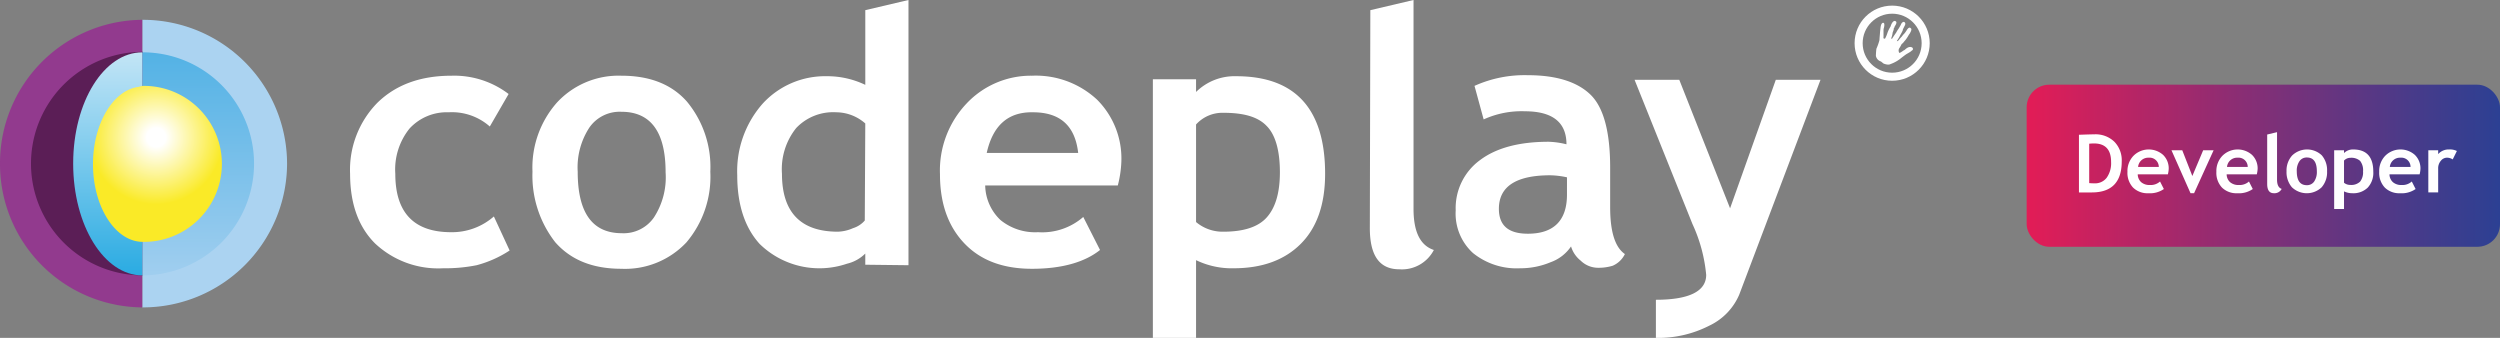 <svg id="a9af4ee0-f5bf-4de4-b838-5f2c9bbb4f42" data-name="Layer 5" xmlns="http://www.w3.org/2000/svg" xmlns:xlink="http://www.w3.org/1999/xlink" viewBox="0 0 309.851 41.877"><rect x="0" y="0" width="309.851" height="41.877" fill="#808080" stroke="none"/><defs><style>.bdc110a9-2782-4c7b-a9eb-55030678aef6{fill:#abd3f1;}.fc323ab4-60e1-42b1-a135-710a9cc68af7{fill:#923a8e;}.a1db8efe-d6c2-4330-a5fb-071d25588437{fill:#5b1e56;}.f619c7ed-9473-44cd-ab1e-ef27beec5752{fill:url(#bbf4f56d-3632-482e-9e29-1bf540afd526);}.a1b68836-8379-47bb-b58c-c5cf7cddd843{fill:url(#bf37d388-64ad-42b1-a177-6d42321408a7);}.bdb5f245-00c2-4645-a479-9056383beaf1{fill:url(#a80dd141-f894-4645-8ea1-1e58e7cfa567);}.a43abde2-545f-4d7e-b91a-fb9795ddc0aa{fill:#fff;}.a3d042a5-9350-4386-9e9c-dccb35c73d4e{fill:none;stroke:#fff;stroke-miterlimit:10;}.a87eacfe-12dd-4d23-9538-cb7af9aea361{fill:url(#a784f99c-30ea-43a2-9204-e90c4d6e0f39);}</style><linearGradient id="bbf4f56d-3632-482e-9e29-1bf540afd526" x1="24.56" y1="1249.36" x2="24.56" y2="1221.715" gradientTransform="translate(0 -1215.228)" gradientUnits="userSpaceOnUse"><stop offset="0" stop-color="#a0ceef"/><stop offset="1" stop-color="#53b2e5"/></linearGradient><linearGradient id="bf37d388-64ad-42b1-a177-6d42321408a7" x1="13.35" y1="1221.715" x2="13.35" y2="1249.36" gradientTransform="translate(0 -1215.228)" gradientUnits="userSpaceOnUse"><stop offset="0" stop-color="#c3e5f6"/><stop offset="1" stop-color="#2aabe2"/></linearGradient><radialGradient id="a80dd141-f894-4645-8ea1-1e58e7cfa567" cx="19.363" cy="1232.267" r="8.299" gradientTransform="translate(0 -1215.228)" gradientUnits="userSpaceOnUse"><stop offset="0.14" stop-color="#fff"/><stop offset="1" stop-color="#faea27"/></radialGradient><linearGradient id="a784f99c-30ea-43a2-9204-e90c4d6e0f39" x1="251.184" y1="20.541" x2="309.851" y2="20.541" gradientUnits="userSpaceOnUse"><stop offset="0" stop-color="#e31c56"/><stop offset="0.435" stop-color="#8d2d73"/><stop offset="0.821" stop-color="#473b8a"/><stop offset="1" stop-color="#2c4093"/></linearGradient></defs><g id="e00c8aa1-fb9b-4c71-990c-47ee699576c3" data-name="Logo"><path class="bdc110a9-2782-4c7b-a9eb-55030678aef6" d="M35.58,20.277A17.873,17.873,0,0,1,17.633,38.099V2.456A17.873,17.873,0,0,1,35.58,20.277Z"/><path class="fc323ab4-60e1-42b1-a135-710a9cc68af7" d="M0,20.277A17.766,17.766,0,0,1,17.633,2.456V38.099A17.766,17.766,0,0,1,0,20.277Z"/><path class="a1db8efe-d6c2-4330-a5fb-071d25588437" d="M17.696,34.132a13.854,13.854,0,0,1,0-27.709Z"/><path class="f619c7ed-9473-44cd-ab1e-ef27beec5752" d="M31.487,20.277A13.854,13.854,0,0,1,17.633,34.132V6.486A13.801,13.801,0,0,1,31.487,20.277Z"/><path class="a1b68836-8379-47bb-b58c-c5cf7cddd843" d="M17.633,34.132c-4.723,0-8.564-6.171-8.564-13.854S12.91,6.486,17.633,6.486Z"/><path class="bdb5f245-00c2-4645-a479-9056383beaf1" d="M17.822,10.643a1.863,1.863,0,0,0-.63.126c-3.149.378-5.668,4.534-5.668,9.572,0,5.29,2.771,9.635,6.171,9.635h0a9.667,9.667,0,1,0,.126-19.333Z"/><path class="a43abde2-545f-4d7e-b91a-fb9795ddc0aa" d="M63.037,11.65l-2.33,4.03a7.085,7.085,0,0,0-5.101-1.763,6.267,6.267,0,0,0-4.849,2.015,8.089,8.089,0,0,0-1.763,5.605c0,4.849,2.33,7.242,6.927,7.242a7.867,7.867,0,0,0,5.29-1.952l1.952,4.219a13.929,13.929,0,0,1-4.093,1.826,19.911,19.911,0,0,1-4.156.378,11.417,11.417,0,0,1-8.438-3.086c-2.078-2.078-3.086-4.975-3.086-8.627A11.862,11.862,0,0,1,46.79,12.721c2.267-2.204,5.29-3.338,9.194-3.338A11.136,11.136,0,0,1,63.037,11.65Z"/><path class="a43abde2-545f-4d7e-b91a-fb9795ddc0aa" d="M65.996,21.285a12.162,12.162,0,0,1,3.023-8.564,10.403,10.403,0,0,1,7.998-3.338q5.29,0,8.124,3.212a12.693,12.693,0,0,1,2.897,8.69,12.586,12.586,0,0,1-2.96,8.753,10.432,10.432,0,0,1-8.061,3.275c-3.526,0-6.234-1.07-8.187-3.275A13.398,13.398,0,0,1,65.996,21.285Zm5.605,0c0,5.101,1.826,7.62,5.479,7.62a4.571,4.571,0,0,0,3.967-1.952,9.129,9.129,0,0,0,1.448-5.605c0-4.975-1.826-7.494-5.479-7.494A4.571,4.571,0,0,0,73.05,15.806,9.016,9.016,0,0,0,71.601,21.285Z"/><path class="a43abde2-545f-4d7e-b91a-fb9795ddc0aa" d="M107.244,32.809V31.424a4.768,4.768,0,0,1-2.267,1.26,10.592,10.592,0,0,1-10.831-2.456c-1.826-2.015-2.771-4.849-2.771-8.502a12.645,12.645,0,0,1,3.149-8.879,10.479,10.479,0,0,1,7.935-3.401,10.899,10.899,0,0,1,4.786,1.071V1.26L112.597,0V32.872l-5.353-.063Zm0-17.507a5.49,5.49,0,0,0-3.59-1.385A6.319,6.319,0,0,0,98.68,15.869a8.154,8.154,0,0,0-1.763,5.668c0,4.786,2.33,7.179,6.927,7.179a5.002,5.002,0,0,0,1.889-.441,3.146,3.146,0,0,0,1.448-.945l.063-12.028Z"/><path class="a43abde2-545f-4d7e-b91a-fb9795ddc0aa" d="M138.542,22.985H122.106a6.049,6.049,0,0,0,1.889,4.282,6.802,6.802,0,0,0,4.66,1.511A7.737,7.737,0,0,0,134.26,26.89l2.078,4.093c-1.889,1.511-4.723,2.33-8.438,2.33-3.527,0-6.297-1.008-8.313-3.086s-3.086-4.912-3.086-8.627a12.069,12.069,0,0,1,3.338-8.816A10.948,10.948,0,0,1,127.9,9.383a11.145,11.145,0,0,1,8.061,2.96,10.297,10.297,0,0,1,3.023,7.62A13.756,13.756,0,0,1,138.542,22.985Zm-16.247-4.03H133.63c-.378-3.338-2.204-5.038-5.605-5.038C124.94,13.854,123.051,15.555,122.295,18.955Z"/><path class="a43abde2-545f-4d7e-b91a-fb9795ddc0aa" d="M148.24,32.243v9.635h-5.353V9.824H148.24v1.574a6.789,6.789,0,0,1,4.975-1.952c7.305,0,11.02,4.03,11.02,12.091q0,5.668-3.023,8.69T152.9,33.25A10.141,10.141,0,0,1,148.24,32.243Zm0-16.814V27.52a5.105,5.105,0,0,0,3.401,1.196c2.456,0,4.282-.567,5.353-1.763s1.637-3.023,1.637-5.605c0-2.708-.567-4.66-1.637-5.731C155.923,14.484,154.16,13.98,151.641,13.98A4.4,4.4,0,0,0,148.24,15.429Z"/><path class="a43abde2-545f-4d7e-b91a-fb9795ddc0aa" d="M169.84,1.26,175.193,0V25.882c0,2.834.819,4.534,2.519,5.101a4.458,4.458,0,0,1-4.282,2.393c-2.456,0-3.652-1.7-3.652-5.101L169.84,1.26Z"/><path class="a43abde2-545f-4d7e-b91a-fb9795ddc0aa" d="M194.715,30.542a5.122,5.122,0,0,1-2.519,1.952,9.64,9.64,0,0,1-3.778.756,8.615,8.615,0,0,1-5.857-1.889,6.617,6.617,0,0,1-2.141-5.29,7.365,7.365,0,0,1,3.023-6.234q3.023-2.267,8.502-2.267a10.286,10.286,0,0,1,2.204.315c0-2.708-1.7-4.093-5.164-4.093a11.339,11.339,0,0,0-5.101,1.008L182.75,10.643A15.098,15.098,0,0,1,189.362,9.32c3.526,0,6.108.819,7.746,2.393s2.456,4.597,2.456,9.068v4.912c0,3.086.63,4.975,1.826,5.794a3.004,3.004,0,0,1-1.511,1.448,5.968,5.968,0,0,1-1.889.252,3.079,3.079,0,0,1-2.078-.882A3.549,3.549,0,0,1,194.715,30.542Zm-.504-8.565a10.592,10.592,0,0,0-2.078-.252c-4.219,0-6.36,1.385-6.36,4.156,0,2.078,1.196,3.086,3.59,3.086,3.212,0,4.849-1.637,4.849-4.849V21.978Z"/><path class="a43abde2-545f-4d7e-b91a-fb9795ddc0aa" d="M215.559,36.525a7.521,7.521,0,0,1-3.715,3.841,13.847,13.847,0,0,1-6.612,1.511v-4.723c4.156,0,6.234-1.07,6.234-3.086a19.179,19.179,0,0,0-1.7-6.297l-7.179-17.884h5.542l6.297,15.932,5.668-15.932h5.542Z"/><g id="f715c118-008b-4154-bfe4-dccfbbb5f471" data-name="Hand"><circle class="a3d042a5-9350-4386-9e9c-dccb35c73d4e" cx="234.514" cy="5.353" r="4.156"/><path class="a43abde2-545f-4d7e-b91a-fb9795ddc0aa" d="M235.648,7.179s.567-.441.693-.504c0,0,.567-.315.567-.378,0,0,.315-.126.126-.378,0,0-.315-.315-.882.189,0,0-.126.126-.189.126,0,0-.504.378-.567.315a.547.547,0,0,1,0-.567,2.737,2.737,0,0,0,.252-.441.47.47,0,0,1,.189-.189s.252-.315.315-.378a4.424,4.424,0,0,0,.378-.567.906.906,0,0,1,.126-.189s.378-.567.189-.693c0,0-.189-.315-.504.189l-.126.189a2.514,2.514,0,0,1-.189.252,2.401,2.401,0,0,0-.315.378,3.198,3.198,0,0,0-.378.441s-.126.126-.189.126c0,0-.126.063.063-.189a4.567,4.567,0,0,0,.315-.567s.378-.63.315-.693l.252-.504s.189-.315-.126-.441c0,0-.252,0-.378.378l-.252.441a3.514,3.514,0,0,0-.315.504s-.441.63-.504.756c0,0-.189.126-.063-.189a2.595,2.595,0,0,0,.126-.567s.189-.441.126-.504a.44.44,0,0,0,.126-.252s.378-.504.126-.63c0,0-.189-.189-.441.189a1.505,1.505,0,0,0-.189.441,4.194,4.194,0,0,0-.378.756,3.856,3.856,0,0,1-.315.756s-.252.063-.189-.189V3.778a1.109,1.109,0,0,1,.063-.378s.126-.504-.063-.567c0,0-.315-.126-.378.693,0,0-.063.504-.063.63,0,0-.063.693-.063.819a7.242,7.242,0,0,1-.378,1.071,8.687,8.687,0,0,0-.063.882.902.902,0,0,0,.63.693l.315.252s.567.252.882.063A4.268,4.268,0,0,0,235.648,7.179Z"/></g></g><g id="b619b97c-a8ce-43cc-9b00-52c0acf68cc8" data-name="Badge"><rect class="a87eacfe-12dd-4d23-9538-cb7af9aea361" x="251.184" y="10.497" width="58.667" height="20.089" rx="2.804"/></g><g id="baaa8ccc-7cad-4854-adcb-9739e5418e0e" data-name="Text"><path class="a43abde2-545f-4d7e-b91a-fb9795ddc0aa" d="M259.253,23.851h-1.587V16.703q1.518-.053,1.909-.054a3.349,3.349,0,0,1,2.478.916,3.283,3.283,0,0,1,.915,2.429Q262.969,23.851,259.253,23.851Zm-.317-6.04v4.883q.308.029.664.029a1.804,1.804,0,0,0,1.506-.698,3.109,3.109,0,0,0,.544-1.953q0-2.295-2.134-2.295Q259.312,17.777,258.936,17.811Z"/><path class="a43abde2-545f-4d7e-b91a-fb9795ddc0aa" d="M268.687,21.61h-3.735a1.327,1.327,0,0,0,.43.972,1.558,1.558,0,0,0,1.064.347,1.721,1.721,0,0,0,1.27-.434l.474.933a3.008,3.008,0,0,1-1.924.522,2.546,2.546,0,0,1-1.892-.701,2.654,2.654,0,0,1-.696-1.956,2.713,2.713,0,0,1,.764-2.002,2.68,2.68,0,0,1,3.66-.088,2.324,2.324,0,0,1,.689,1.729A3.413,3.413,0,0,1,268.687,21.61Zm-3.692-.918h2.568a1.147,1.147,0,0,0-1.27-1.147A1.257,1.257,0,0,0,264.995,20.692Z"/><path class="a43abde2-545f-4d7e-b91a-fb9795ddc0aa" d="M271.934,23.949h-.439l-2.363-5.327h1.338l1.25,3.193,1.343-3.193h1.294Z"/><path class="a43abde2-545f-4d7e-b91a-fb9795ddc0aa" d="M279.707,21.61H275.972a1.327,1.327,0,0,0,.43.972,1.559,1.559,0,0,0,1.065.347,1.721,1.721,0,0,0,1.27-.434l.474.933a3.008,3.008,0,0,1-1.924.522,2.546,2.546,0,0,1-1.892-.701,2.654,2.654,0,0,1-.696-1.956,2.713,2.713,0,0,1,.764-2.002,2.68,2.68,0,0,1,3.66-.088,2.324,2.324,0,0,1,.689,1.729A3.413,3.413,0,0,1,279.707,21.61Zm-3.691-.918h2.568a1.147,1.147,0,0,0-1.27-1.147A1.256,1.256,0,0,0,276.016,20.692Z"/><path class="a43abde2-545f-4d7e-b91a-fb9795ddc0aa" d="M280.996,16.673l1.221-.293v5.879q0,.967.576,1.152a1.004,1.004,0,0,1-.967.537q-.83,0-.83-1.152Z"/><path class="a43abde2-545f-4d7e-b91a-fb9795ddc0aa" d="M283.394,21.224a2.768,2.768,0,0,1,.691-1.948,2.657,2.657,0,0,1,3.674-.029,2.824,2.824,0,0,1,.659,1.978,2.838,2.838,0,0,1-.671,1.987,2.669,2.669,0,0,1-3.691-.007A2.872,2.872,0,0,1,283.394,21.224Zm1.27,0q0,1.729,1.245,1.728a1.071,1.071,0,0,0,.906-.449,2.111,2.111,0,0,0,.335-1.279q0-1.704-1.24-1.704a1.077,1.077,0,0,0-.908.449A2.054,2.054,0,0,0,284.663,21.224Z"/><path class="a43abde2-545f-4d7e-b91a-fb9795ddc0aa" d="M290.518,23.719v2.183h-1.221v-7.28h1.221v.351a1.552,1.552,0,0,1,1.128-.449q2.5,0,2.5,2.754a2.682,2.682,0,0,1-.691,1.978,2.544,2.544,0,0,1-1.887.693A2.377,2.377,0,0,1,290.518,23.719Zm0-3.818V22.65a1.196,1.196,0,0,0,.776.269,1.579,1.579,0,0,0,1.213-.403,1.844,1.844,0,0,0,.369-1.272,1.857,1.857,0,0,0-.366-1.306,1.633,1.633,0,0,0-1.211-.378A1.075,1.075,0,0,0,290.518,19.901Z"/><path class="a43abde2-545f-4d7e-b91a-fb9795ddc0aa" d="M299.888,21.61h-3.735a1.326,1.326,0,0,0,.43.972,1.558,1.558,0,0,0,1.064.347,1.72,1.72,0,0,0,1.27-.434l.474.933a3.008,3.008,0,0,1-1.924.522,2.546,2.546,0,0,1-1.892-.701,2.654,2.654,0,0,1-.696-1.956,2.713,2.713,0,0,1,.764-2.002,2.68,2.68,0,0,1,3.66-.088,2.324,2.324,0,0,1,.689,1.729A3.407,3.407,0,0,1,299.888,21.61Zm-3.691-.918h2.568a1.147,1.147,0,0,0-1.27-1.147A1.256,1.256,0,0,0,296.197,20.692Z"/><path class="a43abde2-545f-4d7e-b91a-fb9795ddc0aa" d="M303.99,19.759a1.283,1.283,0,0,0-.718-.215.974.974,0,0,0-.754.386,1.401,1.401,0,0,0-.33.942v2.978h-1.221V18.622h1.221V19.1a1.734,1.734,0,0,1,1.362-.576,1.951,1.951,0,0,1,.957.191Z"/></g></svg>